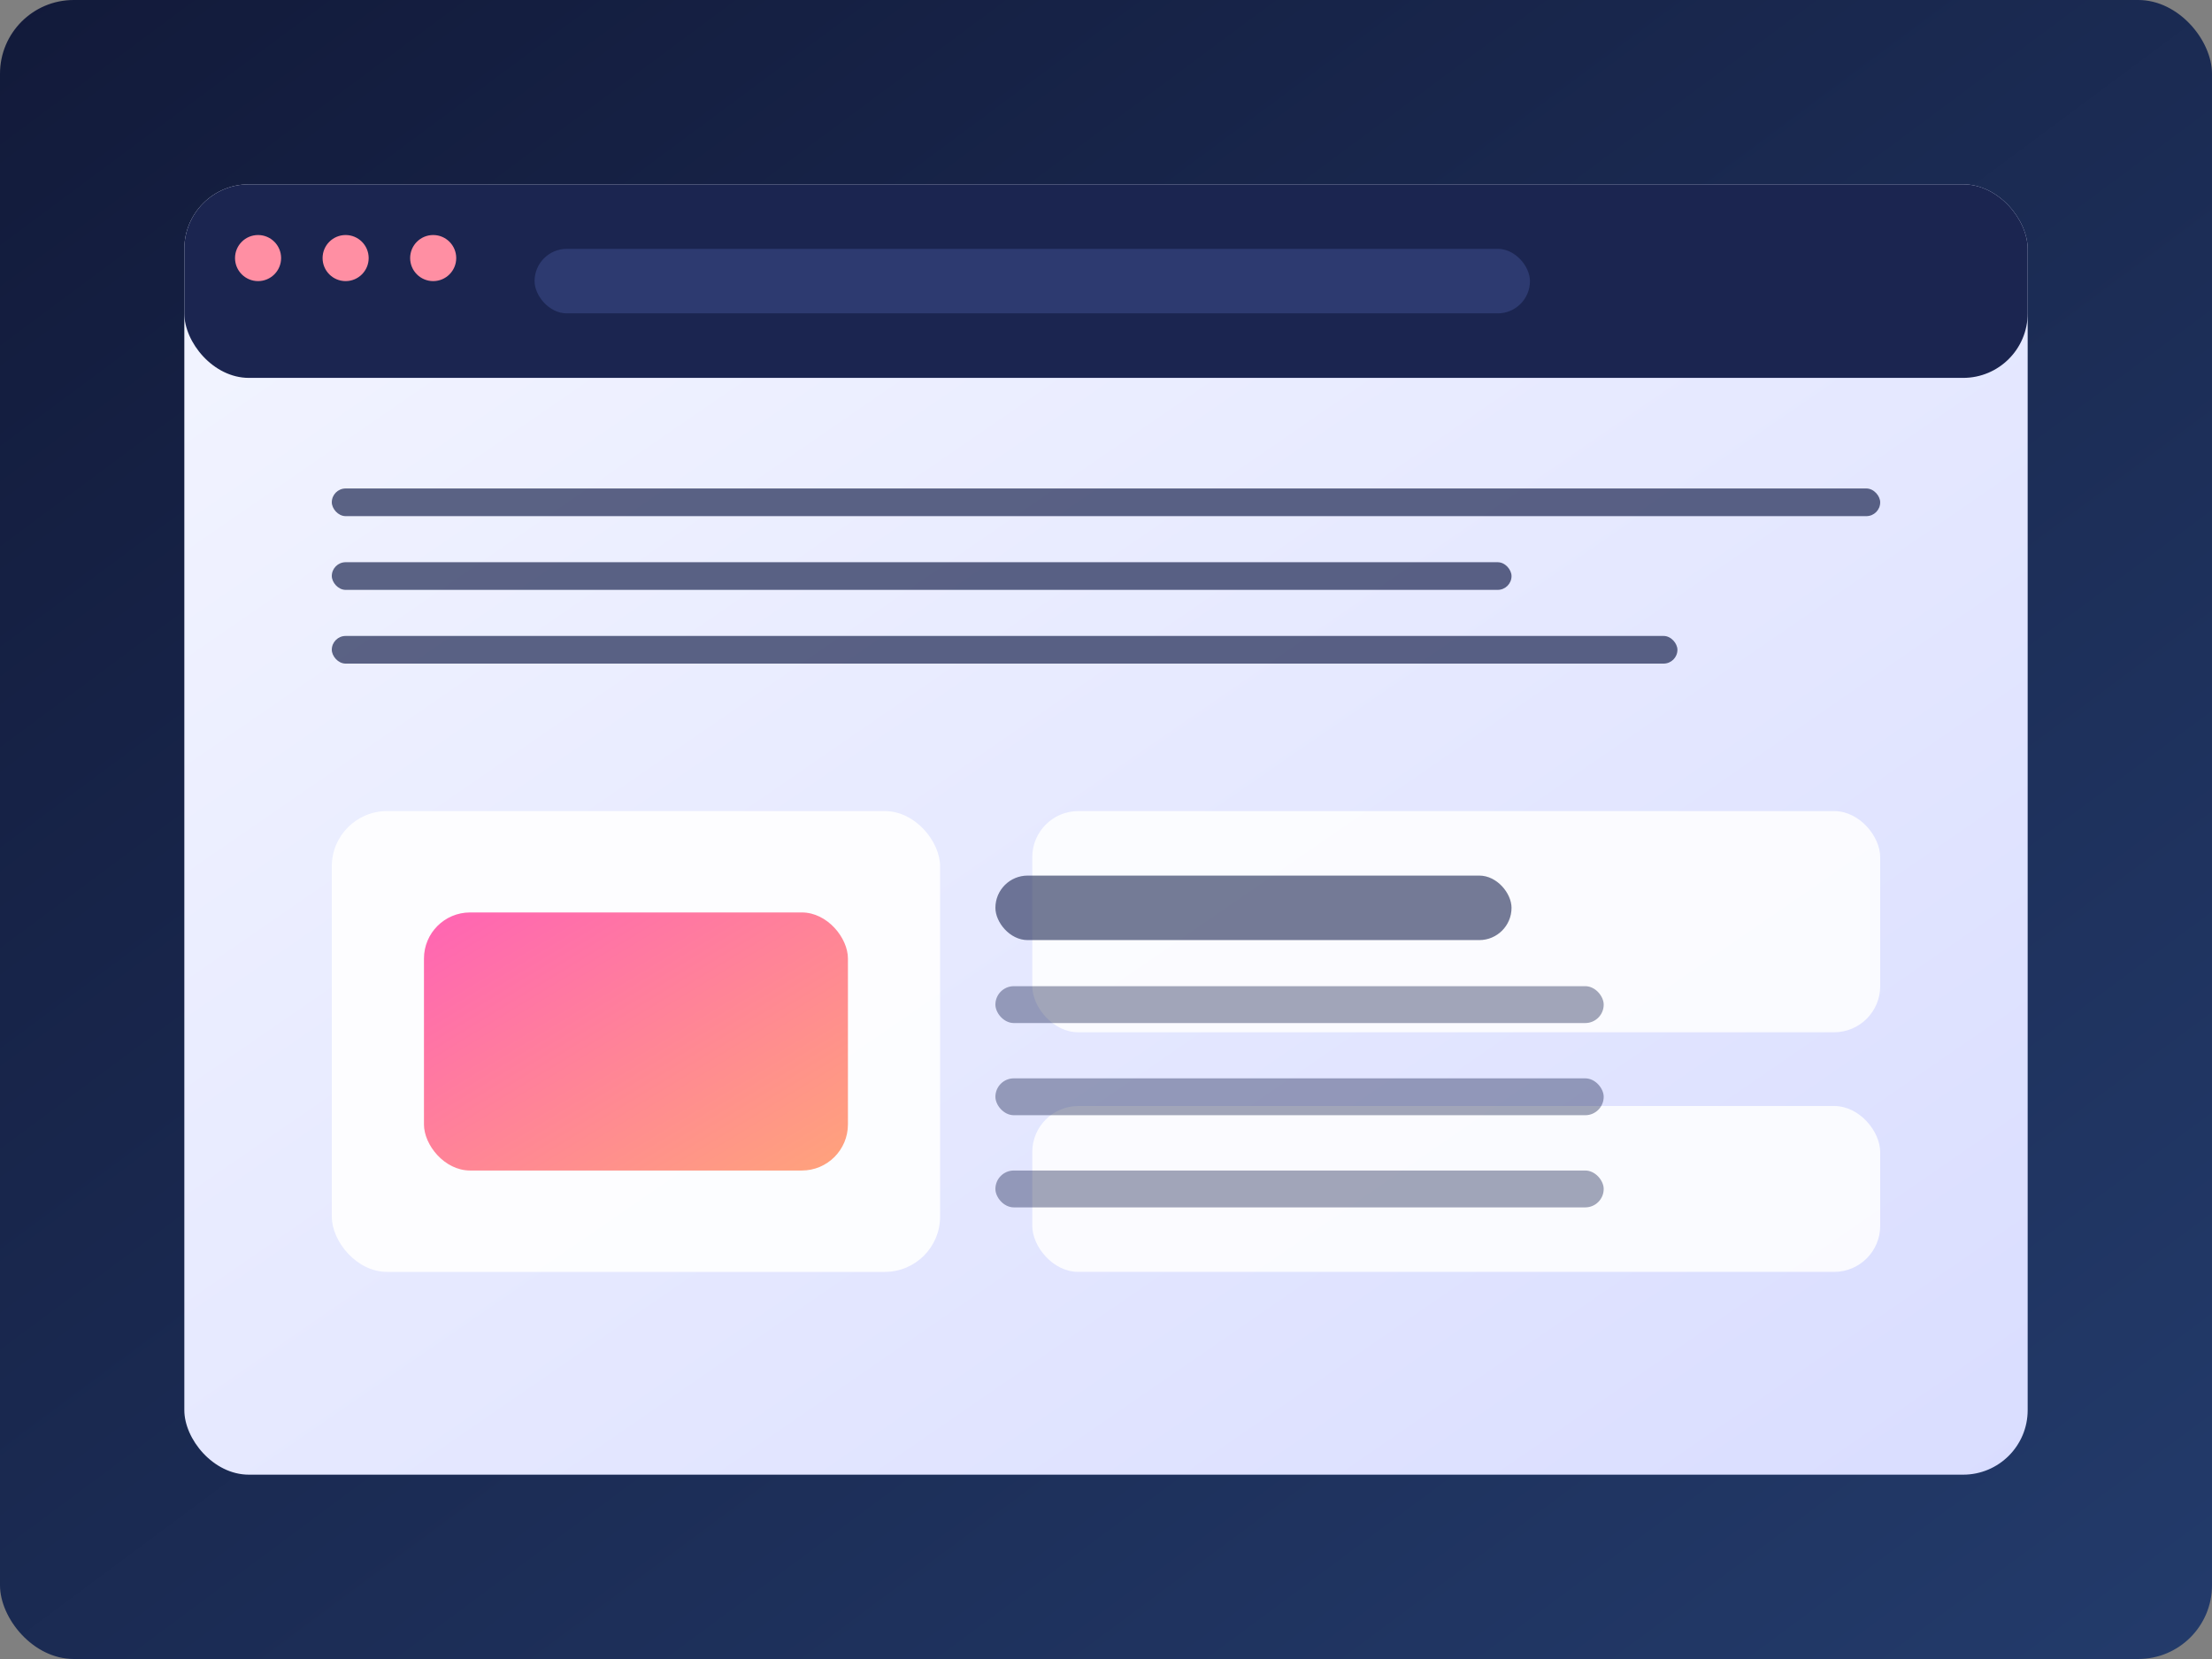 <svg xmlns="http://www.w3.org/2000/svg" viewBox="0 0 960 720" role="img">
  <rect x="0" y="0" width="960" height="720" fill="#808080" stroke="none"/>
  <title>A stylized web browser window with layout blocks representing course materials</title>
  <defs>
    <linearGradient id="bg" x1="0" y1="0" x2="1" y2="1">
      <stop offset="0%" stop-color="#121a3a" />
      <stop offset="100%" stop-color="#233b6b" />
    </linearGradient>
    <linearGradient id="panel" x1="0" y1="0" x2="1" y2="1">
      <stop offset="0%" stop-color="#f3f5ff" />
      <stop offset="100%" stop-color="#d9ddff" />
    </linearGradient>
    <linearGradient id="accent" x1="0" y1="0" x2="1" y2="1">
      <stop offset="0%" stop-color="#ff64b4" />
      <stop offset="100%" stop-color="#ffa37b" />
    </linearGradient>
  </defs>
  <rect width="960" height="720" fill="url(#bg)" rx="32" ry="32" />
  <g transform="translate(80 80)">
    <rect width="800" height="560" rx="28" ry="28" fill="url(#panel)" />
    <rect width="800" height="84" rx="28" ry="28" fill="#1b2550" />
    <g transform="translate(32 32)" fill="#ff8fa3">
      <circle cx="0" cy="0" r="10" />
      <circle cx="38" cy="0" r="10" />
      <circle cx="76" cy="0" r="10" />
    </g>
    <rect x="152" y="28" width="432" height="28" rx="14" ry="14" fill="#2d3a70" />
    <g transform="translate(64 132)" fill="#1b2550" opacity="0.7">
      <rect width="672" height="12" rx="6" ry="6" />
      <rect y="32" width="512" height="12" rx="6" ry="6" />
      <rect y="64" width="584" height="12" rx="6" ry="6" />
    </g>
    <g transform="translate(64 272)">
      <rect width="264" height="200" rx="24" ry="24" fill="#ffffff" opacity="0.9" />
      <rect x="304" width="368" height="96" rx="20" ry="20" fill="#ffffff" opacity="0.85" />
      <rect x="304" y="128" width="368" height="72" rx="20" ry="20" fill="#ffffff" opacity="0.85" />
    </g>
    <rect x="104" y="316" width="184" height="112" rx="20" ry="20" fill="url(#accent)" />
    <rect x="352" y="300" width="224" height="28" rx="14" ry="14" fill="#1b2550" opacity="0.6" />
    <rect x="352" y="348" width="264" height="16" rx="8" ry="8" fill="#1b2550" opacity="0.4" />
    <rect x="352" y="388" width="264" height="16" rx="8" ry="8" fill="#1b2550" opacity="0.4" />
    <rect x="352" y="428" width="264" height="16" rx="8" ry="8" fill="#1b2550" opacity="0.4" />
  </g>
</svg>
